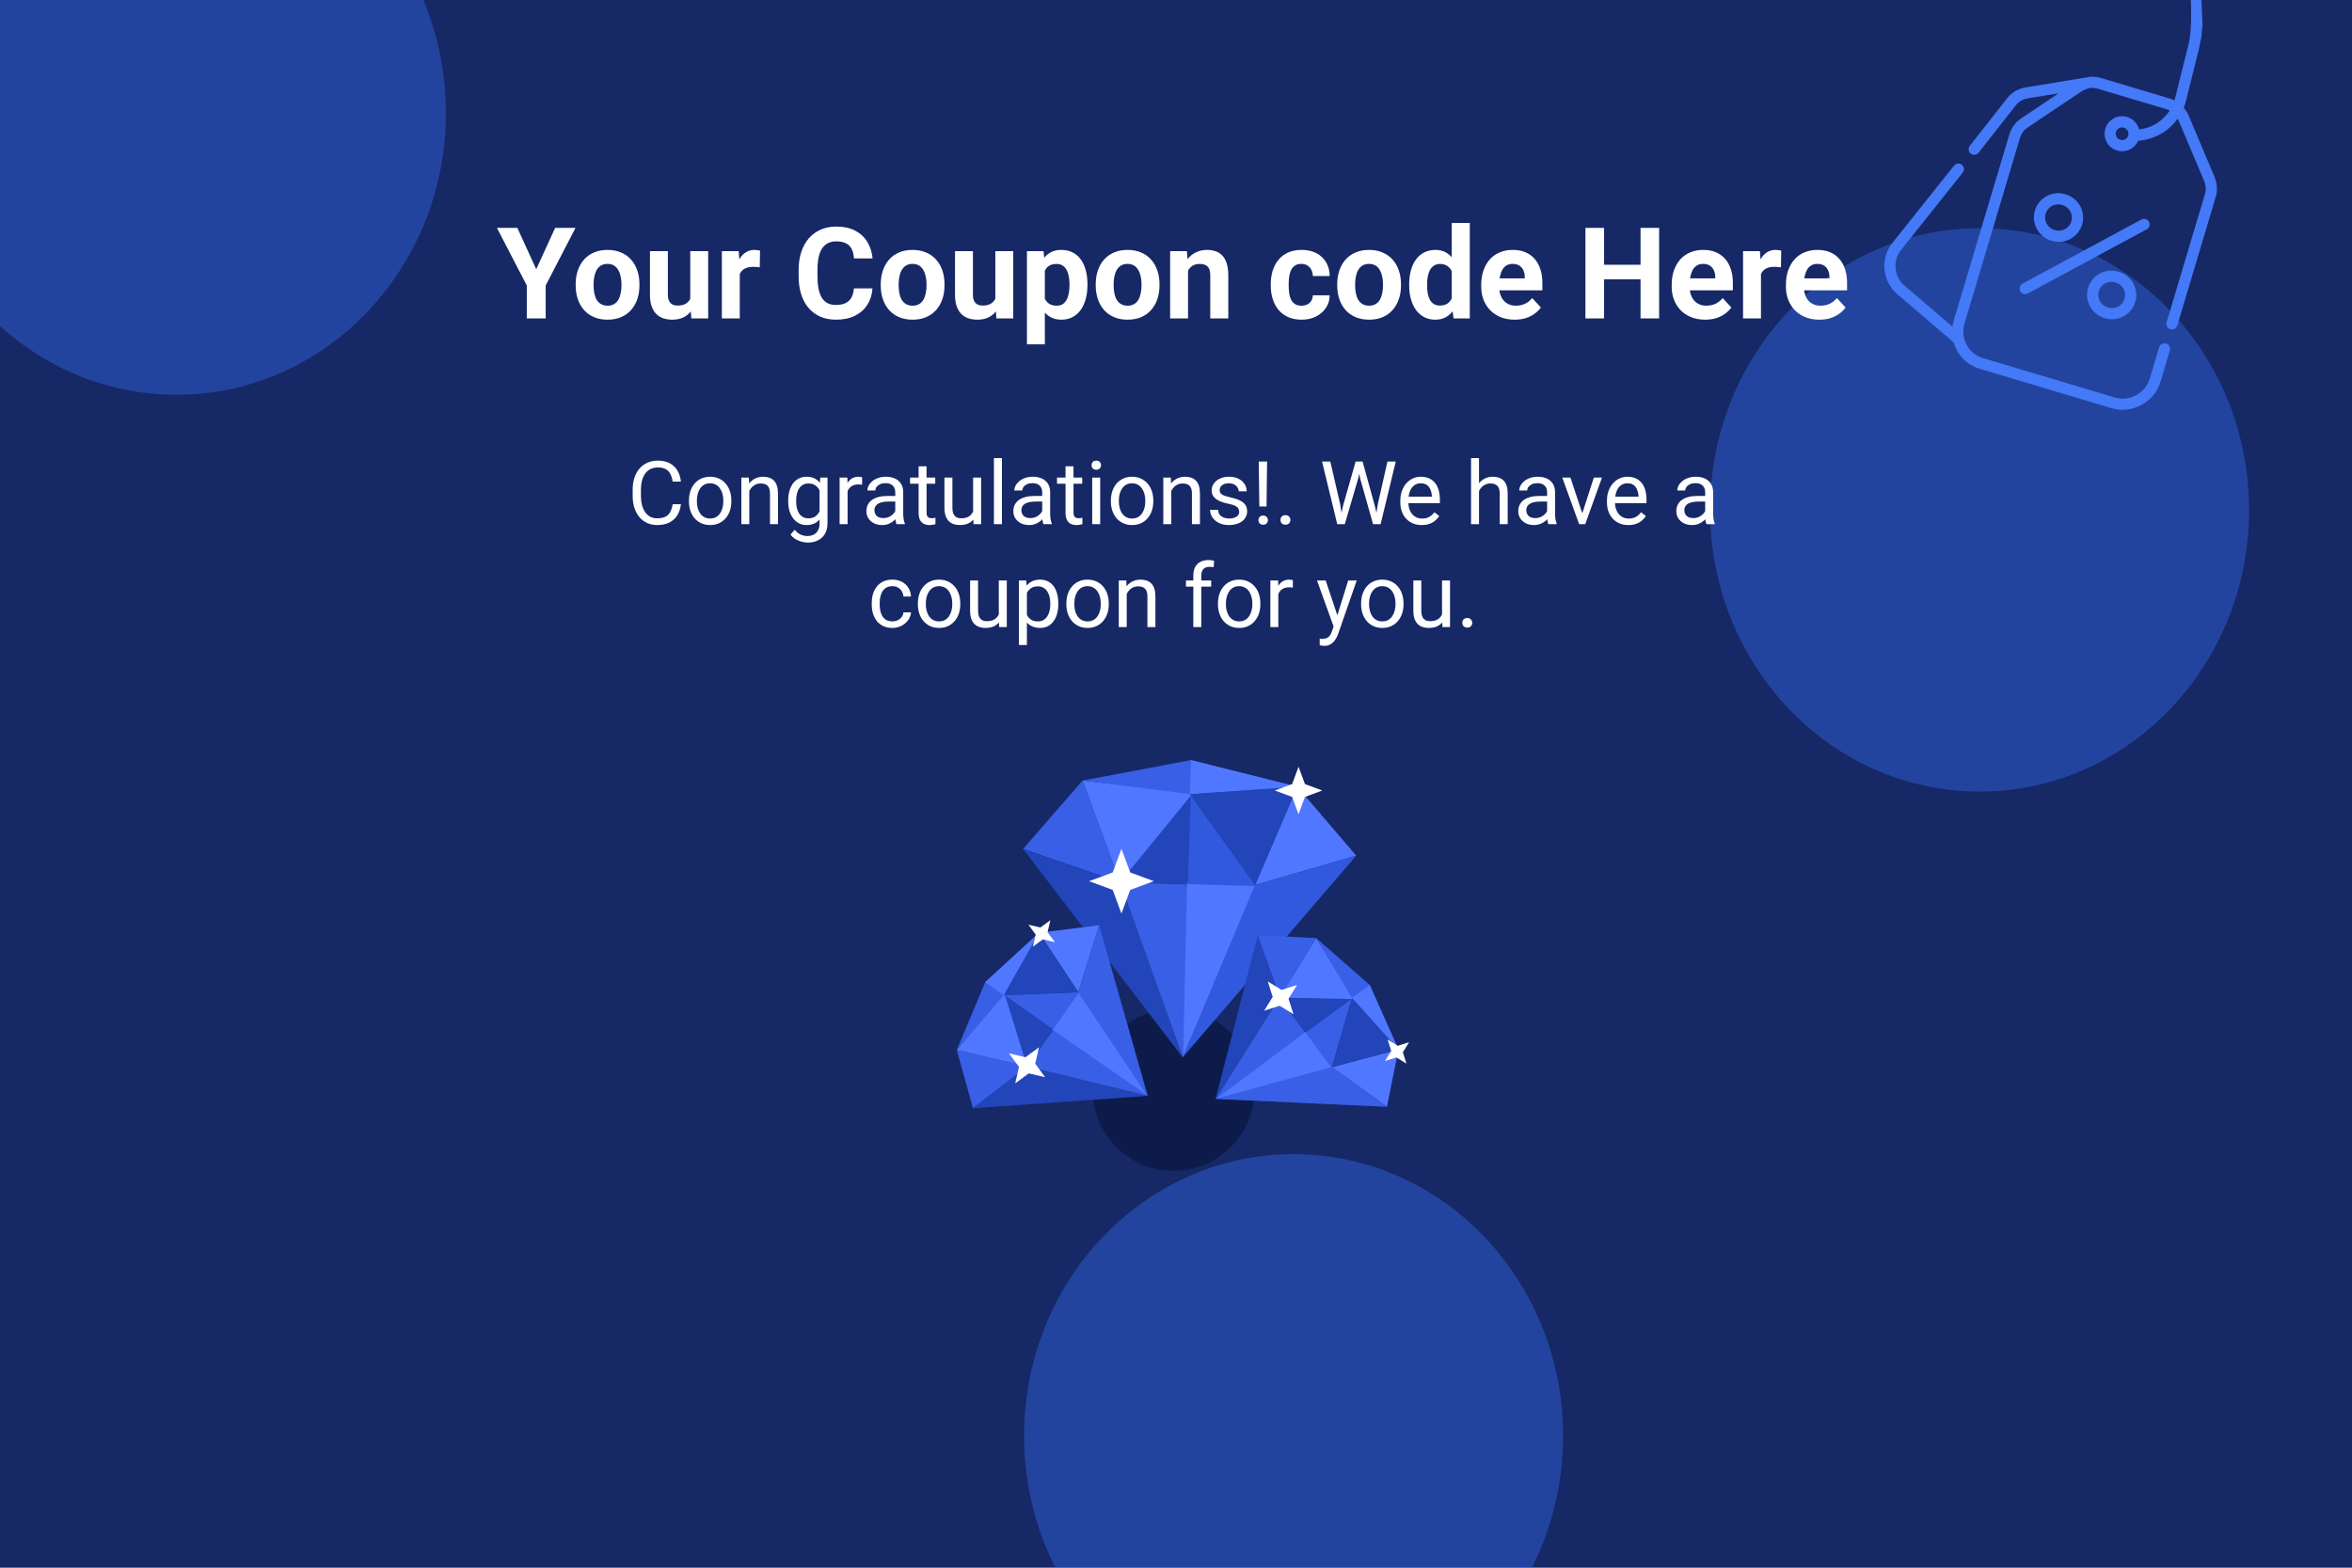 <svg width="480" height="320" viewBox="0 0 480 320" fill="none" xmlns="http://www.w3.org/2000/svg">
<g clip-path="url(#clip0_383_72)">
<rect x="-1" width="481" height="320" fill="#162865"/>
<g opacity="0.4" filter="url(#filter0_f_383_72)">
<ellipse cx="55" cy="57.5" rx="55" ry="57.5" transform="matrix(1 0 0 -1 349 161.586)" fill="#356DF2"/>
</g>
<g opacity="0.5" filter="url(#filter1_f_383_72)">
<circle cx="16.5" cy="16.5" r="16.5" transform="matrix(1 0 0 -1 223 239)" fill="#030E32"/>
</g>
<path d="M442.931 67.2C443.221 67.287 443.534 67.255 443.8 67.111C444.067 66.967 444.265 66.723 444.352 66.433L452.204 40.17C452.594 38.864 452.485 37.376 451.895 35.979L446.719 23.72C446.456 23.094 446.1 22.512 445.662 21.993C445.794 21.668 445.914 21.336 446.016 20.995L448.755 10L449.266 7.5L449.499 5L449.266 -0.079C449.353 -0.369 449.321 -0.682 449.177 -0.948C449.033 -1.215 448.789 -1.413 448.499 -1.5C448.209 -1.587 447.896 -1.555 447.629 -1.411C447.363 -1.267 447.164 -1.023 447.078 -0.733C447.078 -0.733 447.233 1.798 447.146 4.5C447.094 6.104 446.956 7.769 446.649 9C445.258 14.571 443.786 20.469 443.777 20.496C443.482 20.347 443.174 20.225 442.857 20.13L428.704 15.899C427.708 15.601 426.647 15.588 425.619 15.841C425.577 15.843 425.535 15.847 425.493 15.854L413.273 17.861C411.909 18.103 410.673 18.811 409.774 19.865C409.764 19.876 409.755 19.888 409.746 19.9L401.991 29.768C401.809 30.007 401.728 30.307 401.766 30.605C401.804 30.903 401.957 31.174 402.193 31.359C402.429 31.545 402.728 31.63 403.027 31.596C403.325 31.563 403.598 31.413 403.787 31.18L411.527 21.33C412.079 20.69 412.839 20.257 413.656 20.113L420.113 19.052L412.449 24.186C411.302 24.955 410.468 26.123 410.037 27.564L398.739 65.353C398.608 65.793 398.518 66.236 398.462 66.677L388.68 58.309C386.47 56.419 386.212 53.076 388.105 50.857L388.129 50.828L400.561 35.235C400.75 34.998 400.837 34.696 400.803 34.395C400.769 34.094 400.617 33.819 400.38 33.63C400.143 33.441 399.841 33.354 399.54 33.388C399.239 33.422 398.964 33.574 398.775 33.811L386.354 49.389C383.659 52.565 384.034 57.341 387.195 60.045L398.666 69.857C398.68 69.869 398.695 69.879 398.71 69.89C399.425 72.388 401.329 74.472 403.963 75.26L430.956 83.33C435.108 84.571 439.665 82.112 440.906 77.96L442.825 71.54C442.912 71.249 442.88 70.937 442.736 70.67C442.592 70.404 442.349 70.205 442.058 70.118C441.768 70.031 441.455 70.064 441.189 70.207C440.922 70.351 440.724 70.595 440.637 70.885L438.718 77.305C437.831 80.271 434.576 82.028 431.61 81.141L404.618 73.071C401.681 72.193 400.026 69.025 400.928 66.007L412.226 28.218C412.507 27.279 413.01 26.561 413.721 26.084L424.776 18.677C425.805 17.988 426.999 17.773 428.05 18.087L442.203 22.318C442.409 22.38 442.608 22.462 442.799 22.562C441.416 24.694 439.136 26.136 436.553 26.427C436.253 25.246 435.359 24.246 434.108 23.872C432.218 23.307 430.22 24.385 429.655 26.276C429.089 28.166 430.168 30.165 432.058 30.73C433.807 31.252 435.646 30.369 436.36 28.738C439.641 28.504 442.575 26.809 444.43 24.223C444.498 24.348 444.559 24.477 444.615 24.608L449.791 36.868C450.174 37.776 450.254 38.717 450.015 39.516L442.164 65.779C442.121 65.923 442.106 66.073 442.122 66.222C442.137 66.372 442.181 66.516 442.253 66.648C442.324 66.78 442.42 66.897 442.537 66.992C442.653 67.086 442.787 67.157 442.931 67.2ZM432.713 28.541C432.029 28.337 431.639 27.614 431.843 26.93C432.048 26.246 432.77 25.856 433.454 26.061C434.138 26.265 434.528 26.988 434.324 27.672C434.119 28.356 433.396 28.746 432.713 28.541Z" fill="#4479F7"/>
<path d="M412.978 59.993C413.122 60.037 413.272 60.051 413.422 60.036C413.571 60.02 413.716 59.976 413.848 59.904L438.107 46.812C438.374 46.668 438.572 46.424 438.659 46.134C438.746 45.844 438.713 45.531 438.57 45.264C438.426 44.998 438.182 44.799 437.892 44.713C437.602 44.626 437.289 44.658 437.022 44.802L412.763 57.894C411.871 58.336 412.032 59.747 412.978 59.993ZM418.759 49.165C421.373 49.947 424.136 48.455 424.918 45.841C425.7 43.226 424.209 40.463 421.594 39.681L421.448 39.637C418.833 38.856 416.07 40.347 415.288 42.962C414.507 45.576 415.998 48.34 418.613 49.121L418.759 49.165ZM417.477 43.616C417.898 42.208 419.386 41.405 420.794 41.826L420.94 41.87C422.347 42.291 423.15 43.779 422.73 45.186C422.309 46.594 420.821 47.397 419.413 46.976L419.267 46.933C417.859 46.512 417.056 45.024 417.477 43.616ZM429.465 64.923L429.611 64.966C432.226 65.748 434.989 64.257 435.771 61.642C436.553 59.028 435.061 56.264 432.447 55.483L432.301 55.439C429.686 54.657 426.923 56.148 426.141 58.763C425.359 61.378 426.851 64.141 429.465 64.923ZM431.646 57.627L431.792 57.671C433.2 58.092 434.003 59.58 433.582 60.988C433.161 62.396 431.673 63.199 430.266 62.778L430.12 62.734C428.712 62.313 427.909 60.825 428.33 59.417C428.751 58.01 430.239 57.206 431.646 57.627Z" fill="#4479F7"/>
<g opacity="0.4" filter="url(#filter2_f_383_72)">
<ellipse cx="55" cy="57.5" rx="55" ry="57.5" transform="matrix(1 0 0 -1 -19 80.586)" fill="#356DF2"/>
</g>
<g opacity="0.4" filter="url(#filter3_f_383_72)">
<ellipse cx="55" cy="57.5" rx="55" ry="57.5" transform="matrix(1 0 0 -1 209 350.586)" fill="#356DF2"/>
</g>
<path d="M105.577 46.516L109.437 54.945L113.296 46.516H117.447L111.366 58.272V65H107.507V58.272L101.413 46.516H105.577ZM117.485 58.272V58.005C117.485 56.998 117.629 56.071 117.917 55.225C118.205 54.37 118.624 53.629 119.174 53.003C119.724 52.377 120.401 51.89 121.205 51.543C122.009 51.188 122.932 51.01 123.973 51.01C125.014 51.01 125.94 51.188 126.753 51.543C127.565 51.89 128.247 52.377 128.797 53.003C129.355 53.629 129.779 54.37 130.066 55.225C130.354 56.071 130.498 56.998 130.498 58.005V58.272C130.498 59.27 130.354 60.197 130.066 61.052C129.779 61.898 129.355 62.639 128.797 63.273C128.247 63.9 127.57 64.386 126.766 64.733C125.962 65.08 125.039 65.254 123.998 65.254C122.957 65.254 122.03 65.08 121.218 64.733C120.414 64.386 119.732 63.9 119.174 63.273C118.624 62.639 118.205 61.898 117.917 61.052C117.629 60.197 117.485 59.27 117.485 58.272ZM121.142 58.005V58.272C121.142 58.847 121.192 59.384 121.294 59.884C121.396 60.383 121.556 60.823 121.776 61.204C122.005 61.577 122.301 61.868 122.665 62.08C123.029 62.292 123.473 62.398 123.998 62.398C124.506 62.398 124.942 62.292 125.306 62.08C125.67 61.868 125.962 61.577 126.182 61.204C126.402 60.823 126.562 60.383 126.664 59.884C126.774 59.384 126.829 58.847 126.829 58.272V58.005C126.829 57.446 126.774 56.922 126.664 56.431C126.562 55.931 126.397 55.491 126.169 55.11C125.949 54.721 125.657 54.416 125.293 54.196C124.929 53.976 124.489 53.866 123.973 53.866C123.456 53.866 123.016 53.976 122.652 54.196C122.297 54.416 122.005 54.721 121.776 55.11C121.556 55.491 121.396 55.931 121.294 56.431C121.192 56.922 121.142 57.446 121.142 58.005ZM140.87 61.712V51.264H144.526V65H141.086L140.87 61.712ZM141.276 58.894L142.355 58.868C142.355 59.782 142.25 60.633 142.038 61.42C141.826 62.199 141.509 62.876 141.086 63.451C140.663 64.018 140.13 64.463 139.486 64.784C138.843 65.097 138.086 65.254 137.214 65.254C136.545 65.254 135.927 65.161 135.36 64.975C134.802 64.78 134.319 64.48 133.913 64.073C133.515 63.658 133.202 63.13 132.974 62.486C132.754 61.835 132.644 61.052 132.644 60.138V51.264H136.3V60.163C136.3 60.569 136.346 60.912 136.439 61.191C136.541 61.471 136.681 61.699 136.858 61.877C137.036 62.055 137.243 62.182 137.48 62.258C137.726 62.334 137.997 62.372 138.293 62.372C139.046 62.372 139.639 62.22 140.07 61.915C140.51 61.61 140.819 61.196 140.997 60.671C141.183 60.138 141.276 59.545 141.276 58.894ZM150.976 54.26V65H147.319V51.264H150.76L150.976 54.26ZM155.114 51.175L155.051 54.565C154.873 54.539 154.657 54.518 154.403 54.501C154.158 54.476 153.934 54.463 153.73 54.463C153.214 54.463 152.766 54.531 152.385 54.666C152.012 54.793 151.699 54.983 151.445 55.237C151.2 55.491 151.014 55.8 150.887 56.164C150.768 56.528 150.701 56.943 150.684 57.408L149.947 57.18C149.947 56.291 150.036 55.474 150.214 54.73C150.392 53.976 150.65 53.32 150.988 52.762C151.335 52.203 151.758 51.772 152.258 51.467C152.757 51.162 153.328 51.01 153.972 51.01C154.175 51.01 154.382 51.027 154.594 51.06C154.805 51.086 154.979 51.124 155.114 51.175ZM174.259 58.868H178.055C177.979 60.112 177.636 61.217 177.026 62.182C176.425 63.147 175.583 63.9 174.5 64.441C173.425 64.983 172.13 65.254 170.615 65.254C169.43 65.254 168.368 65.051 167.429 64.644C166.489 64.23 165.685 63.637 165.017 62.867C164.356 62.097 163.853 61.166 163.506 60.074C163.159 58.982 162.985 57.759 162.985 56.405V55.123C162.985 53.769 163.163 52.546 163.519 51.454C163.882 50.354 164.399 49.419 165.067 48.648C165.744 47.878 166.553 47.286 167.492 46.871C168.432 46.456 169.481 46.249 170.641 46.249C172.181 46.249 173.48 46.528 174.538 47.087C175.604 47.645 176.43 48.416 177.014 49.398C177.606 50.379 177.962 51.496 178.08 52.749H174.271C174.229 52.004 174.081 51.374 173.827 50.857C173.573 50.333 173.188 49.939 172.672 49.677C172.164 49.406 171.487 49.27 170.641 49.27C170.006 49.27 169.451 49.389 168.978 49.626C168.504 49.863 168.106 50.223 167.784 50.705C167.463 51.188 167.221 51.797 167.061 52.533C166.908 53.261 166.832 54.116 166.832 55.098V56.405C166.832 57.362 166.904 58.204 167.048 58.932C167.192 59.651 167.412 60.26 167.708 60.76C168.013 61.251 168.402 61.623 168.876 61.877C169.358 62.122 169.938 62.245 170.615 62.245C171.411 62.245 172.067 62.118 172.583 61.864C173.099 61.61 173.493 61.234 173.764 60.734C174.043 60.235 174.208 59.613 174.259 58.868ZM179.743 58.272V58.005C179.743 56.998 179.887 56.071 180.175 55.225C180.463 54.37 180.882 53.629 181.432 53.003C181.982 52.377 182.659 51.89 183.463 51.543C184.267 51.188 185.189 51.01 186.23 51.01C187.271 51.01 188.198 51.188 189.011 51.543C189.823 51.89 190.505 52.377 191.055 53.003C191.613 53.629 192.036 54.37 192.324 55.225C192.612 56.071 192.756 56.998 192.756 58.005V58.272C192.756 59.27 192.612 60.197 192.324 61.052C192.036 61.898 191.613 62.639 191.055 63.273C190.505 63.9 189.827 64.386 189.023 64.733C188.219 65.08 187.297 65.254 186.256 65.254C185.215 65.254 184.288 65.08 183.476 64.733C182.672 64.386 181.99 63.9 181.432 63.273C180.882 62.639 180.463 61.898 180.175 61.052C179.887 60.197 179.743 59.27 179.743 58.272ZM183.399 58.005V58.272C183.399 58.847 183.45 59.384 183.552 59.884C183.653 60.383 183.814 60.823 184.034 61.204C184.263 61.577 184.559 61.868 184.923 62.08C185.287 62.292 185.731 62.398 186.256 62.398C186.764 62.398 187.2 62.292 187.563 62.08C187.927 61.868 188.219 61.577 188.439 61.204C188.66 60.823 188.82 60.383 188.922 59.884C189.032 59.384 189.087 58.847 189.087 58.272V58.005C189.087 57.446 189.032 56.922 188.922 56.431C188.82 55.931 188.655 55.491 188.427 55.11C188.207 54.721 187.915 54.416 187.551 54.196C187.187 53.976 186.747 53.866 186.23 53.866C185.714 53.866 185.274 53.976 184.91 54.196C184.555 54.416 184.263 54.721 184.034 55.11C183.814 55.491 183.653 55.931 183.552 56.431C183.45 56.922 183.399 57.446 183.399 58.005ZM203.128 61.712V51.264H206.784V65H203.344L203.128 61.712ZM203.534 58.894L204.613 58.868C204.613 59.782 204.507 60.633 204.296 61.42C204.084 62.199 203.767 62.876 203.344 63.451C202.921 64.018 202.387 64.463 201.744 64.784C201.101 65.097 200.343 65.254 199.472 65.254C198.803 65.254 198.185 65.161 197.618 64.975C197.06 64.78 196.577 64.48 196.171 64.073C195.773 63.658 195.46 63.13 195.231 62.486C195.011 61.835 194.901 61.052 194.901 60.138V51.264H198.558V60.163C198.558 60.569 198.604 60.912 198.697 61.191C198.799 61.471 198.938 61.699 199.116 61.877C199.294 62.055 199.501 62.182 199.738 62.258C199.984 62.334 200.255 62.372 200.551 62.372C201.304 62.372 201.896 62.22 202.328 61.915C202.768 61.61 203.077 61.196 203.255 60.671C203.441 60.138 203.534 59.545 203.534 58.894ZM213.233 53.904V70.281H209.577V51.264H212.967L213.233 53.904ZM221.93 57.98V58.246C221.93 59.245 221.811 60.172 221.574 61.026C221.346 61.881 221.007 62.626 220.559 63.261C220.11 63.887 219.551 64.378 218.883 64.733C218.223 65.08 217.461 65.254 216.598 65.254C215.76 65.254 215.032 65.085 214.414 64.746C213.796 64.408 213.276 63.934 212.853 63.324C212.438 62.706 212.104 61.991 211.85 61.179C211.596 60.366 211.401 59.495 211.266 58.563V57.865C211.401 56.867 211.596 55.953 211.85 55.123C212.104 54.285 212.438 53.562 212.853 52.952C213.276 52.334 213.792 51.856 214.401 51.518C215.019 51.179 215.743 51.01 216.572 51.01C217.444 51.01 218.21 51.175 218.87 51.505C219.539 51.835 220.097 52.309 220.546 52.927C221.003 53.545 221.346 54.281 221.574 55.136C221.811 55.991 221.93 56.938 221.93 57.98ZM218.261 58.246V57.98C218.261 57.395 218.21 56.858 218.108 56.367C218.015 55.868 217.863 55.432 217.651 55.06C217.448 54.687 217.177 54.399 216.839 54.196C216.509 53.985 216.107 53.879 215.633 53.879C215.133 53.879 214.706 53.959 214.351 54.12C214.004 54.281 213.72 54.514 213.5 54.818C213.28 55.123 213.115 55.487 213.005 55.91C212.895 56.333 212.827 56.812 212.802 57.345V59.109C212.844 59.736 212.963 60.298 213.157 60.798C213.352 61.289 213.652 61.678 214.059 61.966C214.465 62.254 214.998 62.398 215.658 62.398C216.141 62.398 216.547 62.292 216.877 62.08C217.207 61.86 217.474 61.56 217.677 61.179C217.888 60.798 218.036 60.358 218.121 59.858C218.214 59.359 218.261 58.822 218.261 58.246ZM223.618 58.272V58.005C223.618 56.998 223.762 56.071 224.05 55.225C224.338 54.37 224.757 53.629 225.307 53.003C225.857 52.377 226.534 51.89 227.338 51.543C228.142 51.188 229.064 51.01 230.105 51.01C231.146 51.01 232.073 51.188 232.886 51.543C233.698 51.89 234.38 52.377 234.93 53.003C235.488 53.629 235.911 54.37 236.199 55.225C236.487 56.071 236.631 56.998 236.631 58.005V58.272C236.631 59.27 236.487 60.197 236.199 61.052C235.911 61.898 235.488 62.639 234.93 63.273C234.38 63.9 233.702 64.386 232.898 64.733C232.094 65.08 231.172 65.254 230.131 65.254C229.09 65.254 228.163 65.08 227.351 64.733C226.547 64.386 225.865 63.9 225.307 63.273C224.757 62.639 224.338 61.898 224.05 61.052C223.762 60.197 223.618 59.27 223.618 58.272ZM227.274 58.005V58.272C227.274 58.847 227.325 59.384 227.427 59.884C227.528 60.383 227.689 60.823 227.909 61.204C228.138 61.577 228.434 61.868 228.798 62.08C229.162 62.292 229.606 62.398 230.131 62.398C230.639 62.398 231.075 62.292 231.438 62.08C231.802 61.868 232.094 61.577 232.314 61.204C232.535 60.823 232.695 60.383 232.797 59.884C232.907 59.384 232.962 58.847 232.962 58.272V58.005C232.962 57.446 232.907 56.922 232.797 56.431C232.695 55.931 232.53 55.491 232.302 55.11C232.082 54.721 231.79 54.416 231.426 54.196C231.062 53.976 230.622 53.866 230.105 53.866C229.589 53.866 229.149 53.976 228.785 54.196C228.43 54.416 228.138 54.721 227.909 55.11C227.689 55.491 227.528 55.931 227.427 56.431C227.325 56.922 227.274 57.446 227.274 58.005ZM242.458 54.196V65H238.802V51.264H242.229L242.458 54.196ZM241.925 57.649H240.935C240.935 56.634 241.066 55.72 241.328 54.907C241.59 54.086 241.959 53.388 242.433 52.812C242.907 52.228 243.469 51.784 244.121 51.48C244.781 51.166 245.518 51.01 246.33 51.01C246.973 51.01 247.562 51.103 248.095 51.289C248.628 51.475 249.085 51.772 249.466 52.178C249.855 52.584 250.151 53.121 250.354 53.79C250.566 54.459 250.672 55.275 250.672 56.24V65H246.99V56.227C246.99 55.618 246.906 55.144 246.736 54.806C246.567 54.467 246.317 54.23 245.987 54.095C245.666 53.951 245.268 53.879 244.794 53.879C244.303 53.879 243.876 53.976 243.512 54.171C243.156 54.366 242.86 54.636 242.623 54.983C242.395 55.322 242.221 55.72 242.103 56.177C241.984 56.634 241.925 57.125 241.925 57.649ZM265.602 62.398C266.05 62.398 266.448 62.313 266.795 62.144C267.142 61.966 267.413 61.72 267.607 61.407C267.811 61.086 267.916 60.709 267.925 60.277H271.365C271.357 61.242 271.099 62.101 270.591 62.855C270.083 63.599 269.402 64.188 268.547 64.619C267.692 65.042 266.736 65.254 265.678 65.254C264.611 65.254 263.68 65.076 262.885 64.721C262.098 64.365 261.442 63.874 260.917 63.248C260.392 62.613 259.999 61.877 259.736 61.039C259.474 60.193 259.343 59.287 259.343 58.322V57.954C259.343 56.981 259.474 56.075 259.736 55.237C259.999 54.391 260.392 53.655 260.917 53.028C261.442 52.394 262.098 51.898 262.885 51.543C263.672 51.188 264.594 51.01 265.652 51.01C266.778 51.01 267.764 51.226 268.61 51.657C269.465 52.089 270.134 52.707 270.616 53.511C271.107 54.306 271.357 55.25 271.365 56.342H267.925C267.916 55.885 267.819 55.47 267.633 55.098C267.455 54.725 267.193 54.429 266.846 54.209C266.507 53.98 266.088 53.866 265.589 53.866C265.056 53.866 264.62 53.98 264.281 54.209C263.943 54.429 263.68 54.734 263.494 55.123C263.308 55.504 263.177 55.94 263.101 56.431C263.033 56.913 262.999 57.421 262.999 57.954V58.322C262.999 58.855 263.033 59.367 263.101 59.858C263.168 60.349 263.295 60.785 263.481 61.166C263.676 61.547 263.943 61.847 264.281 62.067C264.62 62.287 265.06 62.398 265.602 62.398ZM272.901 58.272V58.005C272.901 56.998 273.045 56.071 273.333 55.225C273.621 54.37 274.04 53.629 274.59 53.003C275.14 52.377 275.817 51.89 276.621 51.543C277.425 51.188 278.348 51.01 279.389 51.01C280.43 51.01 281.356 51.188 282.169 51.543C282.981 51.89 283.663 52.377 284.213 53.003C284.771 53.629 285.195 54.37 285.482 55.225C285.77 56.071 285.914 56.998 285.914 58.005V58.272C285.914 59.27 285.77 60.197 285.482 61.052C285.195 61.898 284.771 62.639 284.213 63.273C283.663 63.9 282.986 64.386 282.182 64.733C281.378 65.08 280.455 65.254 279.414 65.254C278.373 65.254 277.446 65.08 276.634 64.733C275.83 64.386 275.148 63.9 274.59 63.273C274.04 62.639 273.621 61.898 273.333 61.052C273.045 60.197 272.901 59.27 272.901 58.272ZM276.558 58.005V58.272C276.558 58.847 276.608 59.384 276.71 59.884C276.812 60.383 276.972 60.823 277.192 61.204C277.421 61.577 277.717 61.868 278.081 62.08C278.445 62.292 278.889 62.398 279.414 62.398C279.922 62.398 280.358 62.292 280.722 62.08C281.086 61.868 281.378 61.577 281.598 61.204C281.818 60.823 281.979 60.383 282.08 59.884C282.19 59.384 282.245 58.847 282.245 58.272V58.005C282.245 57.446 282.19 56.922 282.08 56.431C281.979 55.931 281.813 55.491 281.585 55.11C281.365 54.721 281.073 54.416 280.709 54.196C280.345 53.976 279.905 53.866 279.389 53.866C278.872 53.866 278.432 53.976 278.068 54.196C277.713 54.416 277.421 54.721 277.192 55.11C276.972 55.491 276.812 55.931 276.71 56.431C276.608 56.922 276.558 57.446 276.558 58.005ZM296.273 62.004V45.5H299.955V65H296.642L296.273 62.004ZM287.59 58.297V58.03C287.59 56.981 287.708 56.029 287.945 55.174C288.182 54.31 288.529 53.57 288.986 52.952C289.443 52.334 290.006 51.856 290.675 51.518C291.343 51.179 292.105 51.01 292.96 51.01C293.764 51.01 294.466 51.179 295.067 51.518C295.677 51.856 296.193 52.339 296.616 52.965C297.048 53.583 297.395 54.315 297.657 55.161C297.92 55.999 298.11 56.917 298.229 57.916V58.5C298.11 59.456 297.92 60.345 297.657 61.166C297.395 61.987 297.048 62.706 296.616 63.324C296.193 63.934 295.677 64.408 295.067 64.746C294.458 65.085 293.747 65.254 292.935 65.254C292.08 65.254 291.318 65.08 290.649 64.733C289.989 64.386 289.431 63.9 288.974 63.273C288.525 62.647 288.182 61.911 287.945 61.065C287.708 60.218 287.59 59.296 287.59 58.297ZM291.246 58.03V58.297C291.246 58.864 291.288 59.393 291.373 59.884C291.466 60.375 291.614 60.81 291.817 61.191C292.029 61.564 292.3 61.856 292.63 62.067C292.968 62.27 293.379 62.372 293.861 62.372C294.488 62.372 295.004 62.232 295.41 61.953C295.816 61.665 296.125 61.272 296.337 60.773C296.557 60.273 296.684 59.698 296.718 59.046V57.383C296.692 56.85 296.616 56.371 296.489 55.948C296.371 55.517 296.193 55.148 295.956 54.844C295.728 54.539 295.44 54.302 295.093 54.133C294.754 53.964 294.352 53.879 293.887 53.879C293.413 53.879 293.007 53.989 292.668 54.209C292.329 54.421 292.054 54.713 291.843 55.085C291.64 55.457 291.487 55.898 291.386 56.405C291.293 56.905 291.246 57.446 291.246 58.03ZM309.134 65.254C308.067 65.254 307.111 65.085 306.265 64.746C305.418 64.399 304.699 63.921 304.106 63.312C303.522 62.702 303.074 61.995 302.761 61.191C302.448 60.379 302.291 59.516 302.291 58.602V58.094C302.291 57.053 302.439 56.101 302.735 55.237C303.032 54.374 303.455 53.625 304.005 52.99C304.563 52.355 305.241 51.869 306.036 51.53C306.832 51.183 307.729 51.01 308.728 51.01C309.701 51.01 310.564 51.171 311.317 51.492C312.071 51.814 312.701 52.271 313.209 52.863C313.725 53.456 314.115 54.167 314.377 54.996C314.639 55.817 314.771 56.731 314.771 57.738V59.262H303.853V56.824H311.178V56.545C311.178 56.037 311.085 55.584 310.898 55.187C310.721 54.78 310.45 54.459 310.086 54.222C309.722 53.985 309.257 53.866 308.689 53.866C308.207 53.866 307.792 53.972 307.445 54.184C307.098 54.395 306.815 54.691 306.595 55.072C306.383 55.453 306.222 55.902 306.112 56.418C306.011 56.926 305.96 57.484 305.96 58.094V58.602C305.96 59.152 306.036 59.66 306.188 60.125C306.349 60.59 306.574 60.992 306.861 61.331C307.158 61.67 307.513 61.932 307.928 62.118C308.351 62.304 308.829 62.398 309.362 62.398C310.022 62.398 310.636 62.27 311.203 62.017C311.779 61.754 312.274 61.361 312.688 60.836L314.466 62.766C314.178 63.18 313.785 63.578 313.285 63.959C312.794 64.34 312.202 64.653 311.508 64.898C310.814 65.135 310.022 65.254 309.134 65.254ZM335.883 54.044V57.015H326.234V54.044H335.883ZM327.364 46.516V65H323.556V46.516H327.364ZM338.6 46.516V65H334.804V46.516H338.6ZM348.007 65.254C346.94 65.254 345.984 65.085 345.138 64.746C344.291 64.399 343.572 63.921 342.979 63.312C342.396 62.702 341.947 61.995 341.634 61.191C341.321 60.379 341.164 59.516 341.164 58.602V58.094C341.164 57.053 341.312 56.101 341.608 55.237C341.905 54.374 342.328 53.625 342.878 52.99C343.437 52.355 344.114 51.869 344.909 51.53C345.705 51.183 346.602 51.01 347.601 51.01C348.574 51.01 349.437 51.171 350.19 51.492C350.944 51.814 351.574 52.271 352.082 52.863C352.598 53.456 352.988 54.167 353.25 54.996C353.512 55.817 353.644 56.731 353.644 57.738V59.262H342.726V56.824H350.051V56.545C350.051 56.037 349.958 55.584 349.771 55.187C349.594 54.78 349.323 54.459 348.959 54.222C348.595 53.985 348.13 53.866 347.562 53.866C347.08 53.866 346.665 53.972 346.318 54.184C345.971 54.395 345.688 54.691 345.468 55.072C345.256 55.453 345.095 55.902 344.985 56.418C344.884 56.926 344.833 57.484 344.833 58.094V58.602C344.833 59.152 344.909 59.66 345.062 60.125C345.222 60.59 345.447 60.992 345.734 61.331C346.031 61.67 346.386 61.932 346.801 62.118C347.224 62.304 347.702 62.398 348.235 62.398C348.896 62.398 349.509 62.27 350.076 62.017C350.652 61.754 351.147 61.361 351.562 60.836L353.339 62.766C353.051 63.18 352.658 63.578 352.158 63.959C351.667 64.34 351.075 64.653 350.381 64.898C349.687 65.135 348.896 65.254 348.007 65.254ZM359.382 54.26V65H355.726V51.264H359.166L359.382 54.26ZM363.521 51.175L363.457 54.565C363.279 54.539 363.063 54.518 362.81 54.501C362.564 54.476 362.34 54.463 362.137 54.463C361.62 54.463 361.172 54.531 360.791 54.666C360.419 54.793 360.105 54.983 359.852 55.237C359.606 55.491 359.42 55.8 359.293 56.164C359.174 56.528 359.107 56.943 359.09 57.408L358.354 57.18C358.354 56.291 358.442 55.474 358.62 54.73C358.798 53.976 359.056 53.32 359.395 52.762C359.742 52.203 360.165 51.772 360.664 51.467C361.163 51.162 361.735 51.01 362.378 51.01C362.581 51.01 362.788 51.027 363 51.06C363.212 51.086 363.385 51.124 363.521 51.175ZM371.315 65.254C370.249 65.254 369.293 65.085 368.446 64.746C367.6 64.399 366.881 63.921 366.288 63.312C365.704 62.702 365.256 61.995 364.942 61.191C364.629 60.379 364.473 59.516 364.473 58.602V58.094C364.473 57.053 364.621 56.101 364.917 55.237C365.213 54.374 365.636 53.625 366.187 52.99C366.745 52.355 367.422 51.869 368.218 51.53C369.013 51.183 369.91 51.01 370.909 51.01C371.882 51.01 372.746 51.171 373.499 51.492C374.252 51.814 374.883 52.271 375.391 52.863C375.907 53.456 376.296 54.167 376.559 54.996C376.821 55.817 376.952 56.731 376.952 57.738V59.262H366.034V56.824H373.359V56.545C373.359 56.037 373.266 55.584 373.08 55.187C372.902 54.78 372.632 54.459 372.268 54.222C371.904 53.985 371.438 53.866 370.871 53.866C370.389 53.866 369.974 53.972 369.627 54.184C369.28 54.395 368.996 54.691 368.776 55.072C368.565 55.453 368.404 55.902 368.294 56.418C368.192 56.926 368.142 57.484 368.142 58.094V58.602C368.142 59.152 368.218 59.66 368.37 60.125C368.531 60.59 368.755 60.992 369.043 61.331C369.339 61.67 369.695 61.932 370.109 62.118C370.533 62.304 371.011 62.398 371.544 62.398C372.204 62.398 372.818 62.27 373.385 62.017C373.96 61.754 374.455 61.361 374.87 60.836L376.647 62.766C376.36 63.18 375.966 63.578 375.467 63.959C374.976 64.34 374.383 64.653 373.689 64.898C372.995 65.135 372.204 65.254 371.315 65.254Z" fill="white"/>
<path d="M137.274 102.931H138.962C138.874 103.739 138.643 104.463 138.268 105.102C137.893 105.74 137.362 106.247 136.677 106.622C135.991 106.991 135.136 107.176 134.11 107.176C133.36 107.176 132.678 107.035 132.062 106.754C131.453 106.473 130.929 106.074 130.489 105.559C130.05 105.037 129.71 104.413 129.47 103.687C129.235 102.954 129.118 102.14 129.118 101.243V99.969C129.118 99.072 129.235 98.261 129.47 97.534C129.71 96.802 130.053 96.175 130.498 95.653C130.949 95.132 131.491 94.731 132.124 94.449C132.757 94.168 133.469 94.027 134.26 94.027C135.227 94.027 136.044 94.209 136.712 94.572C137.38 94.936 137.898 95.439 138.268 96.084C138.643 96.723 138.874 97.464 138.962 98.308H137.274C137.192 97.71 137.04 97.197 136.817 96.769C136.595 96.336 136.278 96.002 135.868 95.768C135.458 95.533 134.922 95.416 134.26 95.416C133.691 95.416 133.19 95.524 132.757 95.741C132.329 95.958 131.969 96.266 131.676 96.664C131.389 97.062 131.172 97.54 131.025 98.097C130.879 98.653 130.806 99.272 130.806 99.951V101.243C130.806 101.87 130.87 102.459 130.999 103.01C131.134 103.561 131.336 104.044 131.605 104.46C131.875 104.876 132.218 105.204 132.634 105.444C133.05 105.679 133.542 105.796 134.11 105.796C134.831 105.796 135.405 105.682 135.833 105.453C136.261 105.225 136.583 104.896 136.8 104.469C137.022 104.041 137.181 103.528 137.274 102.931ZM140.597 102.351V102.148C140.597 101.463 140.696 100.827 140.896 100.241C141.095 99.649 141.382 99.137 141.757 98.703C142.132 98.264 142.586 97.924 143.119 97.684C143.652 97.438 144.25 97.314 144.912 97.314C145.58 97.314 146.181 97.438 146.714 97.684C147.253 97.924 147.71 98.264 148.085 98.703C148.466 99.137 148.756 99.649 148.955 100.241C149.154 100.827 149.254 101.463 149.254 102.148V102.351C149.254 103.036 149.154 103.672 148.955 104.258C148.756 104.844 148.466 105.356 148.085 105.796C147.71 106.229 147.256 106.569 146.723 106.815C146.195 107.056 145.598 107.176 144.93 107.176C144.262 107.176 143.661 107.056 143.128 106.815C142.595 106.569 142.138 106.229 141.757 105.796C141.382 105.356 141.095 104.844 140.896 104.258C140.696 103.672 140.597 103.036 140.597 102.351ZM142.223 102.148V102.351C142.223 102.825 142.278 103.273 142.39 103.695C142.501 104.111 142.668 104.48 142.891 104.803C143.119 105.125 143.403 105.38 143.743 105.567C144.083 105.749 144.479 105.84 144.93 105.84C145.375 105.84 145.765 105.749 146.099 105.567C146.438 105.38 146.72 105.125 146.942 104.803C147.165 104.48 147.332 104.111 147.443 103.695C147.561 103.273 147.619 102.825 147.619 102.351V102.148C147.619 101.68 147.561 101.237 147.443 100.821C147.332 100.399 147.162 100.027 146.934 99.705C146.711 99.377 146.43 99.119 146.09 98.932C145.756 98.744 145.363 98.65 144.912 98.65C144.467 98.65 144.074 98.744 143.734 98.932C143.4 99.119 143.119 99.377 142.891 99.705C142.668 100.027 142.501 100.399 142.39 100.821C142.278 101.237 142.223 101.68 142.223 102.148ZM152.919 99.52V107H151.293V97.49H152.831L152.919 99.52ZM152.532 101.885L151.855 101.858C151.861 101.208 151.958 100.607 152.146 100.057C152.333 99.5 152.597 99.017 152.937 98.606C153.276 98.196 153.681 97.88 154.149 97.657C154.624 97.429 155.148 97.314 155.723 97.314C156.191 97.314 156.613 97.379 156.988 97.508C157.363 97.631 157.683 97.83 157.946 98.106C158.216 98.381 158.421 98.738 158.562 99.178C158.702 99.611 158.772 100.142 158.772 100.769V107H157.138V100.751C157.138 100.253 157.064 99.855 156.918 99.556C156.771 99.251 156.558 99.031 156.276 98.897C155.995 98.756 155.649 98.686 155.239 98.686C154.835 98.686 154.466 98.77 154.132 98.94C153.804 99.11 153.52 99.345 153.279 99.644C153.045 99.942 152.86 100.285 152.726 100.672C152.597 101.053 152.532 101.457 152.532 101.885ZM167.403 97.49H168.88V106.798C168.88 107.636 168.71 108.351 168.37 108.942C168.03 109.534 167.556 109.982 166.946 110.287C166.343 110.598 165.646 110.753 164.854 110.753C164.526 110.753 164.14 110.7 163.694 110.595C163.255 110.495 162.821 110.322 162.394 110.076C161.972 109.836 161.617 109.511 161.33 109.101L162.183 108.134C162.581 108.614 162.997 108.948 163.431 109.136C163.87 109.323 164.304 109.417 164.731 109.417C165.247 109.417 165.692 109.32 166.067 109.127C166.442 108.934 166.732 108.646 166.938 108.266C167.148 107.891 167.254 107.428 167.254 106.877V99.582L167.403 97.49ZM160.855 102.351V102.166C160.855 101.439 160.94 100.78 161.11 100.188C161.286 99.591 161.535 99.078 161.857 98.65C162.186 98.223 162.581 97.894 163.044 97.666C163.507 97.432 164.028 97.314 164.608 97.314C165.206 97.314 165.728 97.42 166.173 97.631C166.624 97.836 167.005 98.138 167.315 98.536C167.632 98.929 167.881 99.403 168.062 99.96C168.244 100.517 168.37 101.146 168.44 101.85V102.658C168.376 103.355 168.25 103.982 168.062 104.539C167.881 105.096 167.632 105.57 167.315 105.963C167.005 106.355 166.624 106.657 166.173 106.868C165.722 107.073 165.194 107.176 164.591 107.176C164.022 107.176 163.507 107.056 163.044 106.815C162.587 106.575 162.194 106.238 161.866 105.805C161.538 105.371 161.286 104.861 161.11 104.275C160.94 103.684 160.855 103.042 160.855 102.351ZM162.481 102.166V102.351C162.481 102.825 162.528 103.271 162.622 103.687C162.722 104.103 162.871 104.469 163.07 104.785C163.275 105.102 163.536 105.351 163.853 105.532C164.169 105.708 164.547 105.796 164.986 105.796C165.525 105.796 165.971 105.682 166.322 105.453C166.674 105.225 166.952 104.923 167.157 104.548C167.368 104.173 167.532 103.766 167.649 103.326V101.208C167.585 100.886 167.485 100.575 167.351 100.276C167.222 99.972 167.052 99.702 166.841 99.468C166.636 99.228 166.381 99.037 166.076 98.897C165.771 98.756 165.414 98.686 165.004 98.686C164.559 98.686 164.175 98.779 163.853 98.967C163.536 99.148 163.275 99.4 163.07 99.723C162.871 100.039 162.722 100.408 162.622 100.83C162.528 101.246 162.481 101.691 162.481 102.166ZM172.976 98.984V107H171.35V97.49H172.932L172.976 98.984ZM175.946 97.438L175.938 98.949C175.803 98.92 175.674 98.902 175.551 98.897C175.434 98.885 175.299 98.879 175.146 98.879C174.771 98.879 174.44 98.938 174.153 99.055C173.866 99.172 173.623 99.336 173.424 99.547C173.225 99.758 173.066 100.01 172.949 100.303C172.838 100.59 172.765 100.906 172.729 101.252L172.272 101.516C172.272 100.941 172.328 100.402 172.439 99.898C172.557 99.394 172.735 98.949 172.976 98.562C173.216 98.17 173.521 97.865 173.89 97.648C174.265 97.426 174.71 97.314 175.226 97.314C175.343 97.314 175.478 97.329 175.63 97.358C175.782 97.382 175.888 97.408 175.946 97.438ZM182.705 105.374V100.479C182.705 100.104 182.629 99.778 182.477 99.503C182.33 99.222 182.107 99.005 181.809 98.853C181.51 98.7 181.141 98.624 180.701 98.624C180.291 98.624 179.931 98.694 179.62 98.835C179.315 98.976 179.075 99.16 178.899 99.389C178.729 99.617 178.645 99.863 178.645 100.127H177.019C177.019 99.787 177.106 99.45 177.282 99.116C177.458 98.782 177.71 98.481 178.038 98.211C178.372 97.936 178.771 97.719 179.233 97.561C179.702 97.397 180.224 97.314 180.798 97.314C181.489 97.314 182.099 97.432 182.626 97.666C183.159 97.9 183.575 98.255 183.874 98.73C184.179 99.198 184.331 99.787 184.331 100.496V104.926C184.331 105.242 184.357 105.579 184.41 105.937C184.469 106.294 184.554 106.602 184.665 106.859V107H182.969C182.887 106.812 182.822 106.563 182.775 106.253C182.729 105.937 182.705 105.644 182.705 105.374ZM182.986 101.234L183.004 102.377H181.36C180.897 102.377 180.484 102.415 180.121 102.491C179.758 102.562 179.453 102.67 179.207 102.816C178.961 102.963 178.773 103.147 178.645 103.37C178.516 103.587 178.451 103.842 178.451 104.135C178.451 104.434 178.519 104.706 178.653 104.952C178.788 105.198 178.99 105.395 179.26 105.541C179.535 105.682 179.872 105.752 180.271 105.752C180.769 105.752 181.208 105.646 181.589 105.436C181.97 105.225 182.271 104.967 182.494 104.662C182.723 104.357 182.846 104.062 182.863 103.774L183.558 104.557C183.517 104.803 183.405 105.075 183.224 105.374C183.042 105.673 182.799 105.96 182.494 106.235C182.195 106.505 181.838 106.73 181.422 106.912C181.012 107.088 180.549 107.176 180.033 107.176C179.389 107.176 178.823 107.05 178.337 106.798C177.856 106.546 177.481 106.209 177.212 105.787C176.948 105.359 176.816 104.882 176.816 104.354C176.816 103.845 176.916 103.396 177.115 103.01C177.314 102.617 177.602 102.292 177.977 102.034C178.352 101.771 178.803 101.571 179.33 101.437C179.857 101.302 180.446 101.234 181.097 101.234H182.986ZM190.87 97.49V98.738H185.729V97.49H190.87ZM187.469 95.179H189.095V104.645C189.095 104.967 189.145 105.21 189.244 105.374C189.344 105.538 189.473 105.646 189.631 105.699C189.789 105.752 189.959 105.778 190.141 105.778C190.275 105.778 190.416 105.767 190.562 105.743C190.715 105.714 190.829 105.69 190.905 105.673L190.914 107C190.785 107.041 190.615 107.079 190.404 107.114C190.199 107.155 189.95 107.176 189.657 107.176C189.259 107.176 188.893 107.097 188.559 106.938C188.225 106.78 187.958 106.517 187.759 106.147C187.565 105.772 187.469 105.269 187.469 104.636V95.179ZM198.596 104.803V97.49H200.23V107H198.675L198.596 104.803ZM198.903 102.799L199.58 102.781C199.58 103.414 199.513 104 199.378 104.539C199.249 105.072 199.038 105.535 198.745 105.928C198.452 106.32 198.068 106.628 197.594 106.851C197.119 107.067 196.542 107.176 195.862 107.176C195.399 107.176 194.975 107.108 194.588 106.974C194.207 106.839 193.879 106.631 193.604 106.35C193.328 106.068 193.114 105.702 192.962 105.251C192.815 104.8 192.742 104.258 192.742 103.625V97.49H194.368V103.643C194.368 104.07 194.415 104.425 194.509 104.706C194.608 104.981 194.74 105.201 194.904 105.365C195.074 105.523 195.262 105.635 195.467 105.699C195.678 105.764 195.895 105.796 196.117 105.796C196.809 105.796 197.356 105.664 197.761 105.4C198.165 105.131 198.455 104.771 198.631 104.319C198.812 103.862 198.903 103.355 198.903 102.799ZM204.476 93.5V107H202.841V93.5H204.476ZM212.693 105.374V100.479C212.693 100.104 212.617 99.778 212.465 99.503C212.318 99.222 212.096 99.005 211.797 98.853C211.498 98.7 211.129 98.624 210.689 98.624C210.279 98.624 209.919 98.694 209.608 98.835C209.304 98.976 209.063 99.16 208.888 99.389C208.718 99.617 208.633 99.863 208.633 100.127H207.007C207.007 99.787 207.095 99.45 207.271 99.116C207.446 98.782 207.698 98.481 208.026 98.211C208.36 97.936 208.759 97.719 209.222 97.561C209.69 97.397 210.212 97.314 210.786 97.314C211.478 97.314 212.087 97.432 212.614 97.666C213.147 97.9 213.563 98.255 213.862 98.73C214.167 99.198 214.319 99.787 214.319 100.496V104.926C214.319 105.242 214.346 105.579 214.398 105.937C214.457 106.294 214.542 106.602 214.653 106.859V107H212.957C212.875 106.812 212.811 106.563 212.764 106.253C212.717 105.937 212.693 105.644 212.693 105.374ZM212.975 101.234L212.992 102.377H211.349C210.886 102.377 210.473 102.415 210.109 102.491C209.746 102.562 209.441 102.67 209.195 102.816C208.949 102.963 208.762 103.147 208.633 103.37C208.504 103.587 208.439 103.842 208.439 104.135C208.439 104.434 208.507 104.706 208.642 104.952C208.776 105.198 208.979 105.395 209.248 105.541C209.523 105.682 209.86 105.752 210.259 105.752C210.757 105.752 211.196 105.646 211.577 105.436C211.958 105.225 212.26 104.967 212.482 104.662C212.711 104.357 212.834 104.062 212.852 103.774L213.546 104.557C213.505 104.803 213.394 105.075 213.212 105.374C213.03 105.673 212.787 105.96 212.482 106.235C212.184 106.505 211.826 106.73 211.41 106.912C211 107.088 210.537 107.176 210.021 107.176C209.377 107.176 208.812 107.05 208.325 106.798C207.845 106.546 207.47 106.209 207.2 105.787C206.937 105.359 206.805 104.882 206.805 104.354C206.805 103.845 206.904 103.396 207.104 103.01C207.303 102.617 207.59 102.292 207.965 102.034C208.34 101.771 208.791 101.571 209.318 101.437C209.846 101.302 210.435 101.234 211.085 101.234H212.975ZM220.858 97.49V98.738H215.717V97.49H220.858ZM217.457 95.179H219.083V104.645C219.083 104.967 219.133 105.21 219.232 105.374C219.332 105.538 219.461 105.646 219.619 105.699C219.777 105.752 219.947 105.778 220.129 105.778C220.264 105.778 220.404 105.767 220.551 105.743C220.703 105.714 220.817 105.69 220.894 105.673L220.902 107C220.773 107.041 220.604 107.079 220.393 107.114C220.188 107.155 219.938 107.176 219.646 107.176C219.247 107.176 218.881 107.097 218.547 106.938C218.213 106.78 217.946 106.517 217.747 106.147C217.554 105.772 217.457 105.269 217.457 104.636V95.179ZM224.532 97.49V107H222.897V97.49H224.532ZM222.774 94.968C222.774 94.704 222.854 94.481 223.012 94.3C223.176 94.118 223.416 94.027 223.732 94.027C224.043 94.027 224.28 94.118 224.444 94.3C224.614 94.481 224.699 94.704 224.699 94.968C224.699 95.22 224.614 95.436 224.444 95.618C224.28 95.794 224.043 95.882 223.732 95.882C223.416 95.882 223.176 95.794 223.012 95.618C222.854 95.436 222.774 95.22 222.774 94.968ZM226.712 102.351V102.148C226.712 101.463 226.812 100.827 227.011 100.241C227.21 99.649 227.497 99.137 227.872 98.703C228.247 98.264 228.701 97.924 229.234 97.684C229.768 97.438 230.365 97.314 231.027 97.314C231.695 97.314 232.296 97.438 232.829 97.684C233.368 97.924 233.825 98.264 234.2 98.703C234.581 99.137 234.871 99.649 235.07 100.241C235.27 100.827 235.369 101.463 235.369 102.148V102.351C235.369 103.036 235.27 103.672 235.07 104.258C234.871 104.844 234.581 105.356 234.2 105.796C233.825 106.229 233.371 106.569 232.838 106.815C232.311 107.056 231.713 107.176 231.045 107.176C230.377 107.176 229.776 107.056 229.243 106.815C228.71 106.569 228.253 106.229 227.872 105.796C227.497 105.356 227.21 104.844 227.011 104.258C226.812 103.672 226.712 103.036 226.712 102.351ZM228.338 102.148V102.351C228.338 102.825 228.394 103.273 228.505 103.695C228.616 104.111 228.783 104.48 229.006 104.803C229.234 105.125 229.519 105.38 229.858 105.567C230.198 105.749 230.594 105.84 231.045 105.84C231.49 105.84 231.88 105.749 232.214 105.567C232.554 105.38 232.835 105.125 233.058 104.803C233.28 104.48 233.447 104.111 233.559 103.695C233.676 103.273 233.734 102.825 233.734 102.351V102.148C233.734 101.68 233.676 101.237 233.559 100.821C233.447 100.399 233.277 100.027 233.049 99.705C232.826 99.377 232.545 99.119 232.205 98.932C231.871 98.744 231.479 98.65 231.027 98.65C230.582 98.65 230.189 98.744 229.85 98.932C229.516 99.119 229.234 99.377 229.006 99.705C228.783 100.027 228.616 100.399 228.505 100.821C228.394 101.237 228.338 101.68 228.338 102.148ZM239.034 99.52V107H237.408V97.49H238.946L239.034 99.52ZM238.647 101.885L237.971 101.858C237.977 101.208 238.073 100.607 238.261 100.057C238.448 99.5 238.712 99.017 239.052 98.606C239.392 98.196 239.796 97.88 240.265 97.657C240.739 97.429 241.264 97.314 241.838 97.314C242.307 97.314 242.729 97.379 243.104 97.508C243.479 97.631 243.798 97.83 244.062 98.106C244.331 98.381 244.536 98.738 244.677 99.178C244.817 99.611 244.888 100.142 244.888 100.769V107H243.253V100.751C243.253 100.253 243.18 99.855 243.033 99.556C242.887 99.251 242.673 99.031 242.392 98.897C242.11 98.756 241.765 98.686 241.354 98.686C240.95 98.686 240.581 98.77 240.247 98.94C239.919 99.11 239.635 99.345 239.395 99.644C239.16 99.942 238.976 100.285 238.841 100.672C238.712 101.053 238.647 101.457 238.647 101.885ZM252.895 104.478C252.895 104.243 252.842 104.026 252.736 103.827C252.637 103.622 252.429 103.438 252.112 103.273C251.802 103.104 251.333 102.957 250.706 102.834C250.179 102.723 249.701 102.591 249.273 102.438C248.852 102.286 248.491 102.102 248.192 101.885C247.899 101.668 247.674 101.413 247.516 101.12C247.357 100.827 247.278 100.484 247.278 100.092C247.278 99.717 247.36 99.362 247.524 99.028C247.694 98.694 247.932 98.398 248.236 98.141C248.547 97.883 248.919 97.681 249.353 97.534C249.786 97.388 250.27 97.314 250.803 97.314C251.564 97.314 252.215 97.449 252.754 97.719C253.293 97.988 253.706 98.349 253.993 98.8C254.28 99.245 254.424 99.74 254.424 100.285H252.798C252.798 100.021 252.719 99.767 252.561 99.52C252.408 99.269 252.183 99.061 251.884 98.897C251.591 98.732 251.23 98.65 250.803 98.65C250.352 98.65 249.985 98.721 249.704 98.861C249.429 98.996 249.227 99.169 249.098 99.38C248.975 99.591 248.913 99.814 248.913 100.048C248.913 100.224 248.942 100.382 249.001 100.522C249.065 100.657 249.177 100.783 249.335 100.9C249.493 101.012 249.716 101.117 250.003 101.217C250.29 101.316 250.656 101.416 251.102 101.516C251.881 101.691 252.522 101.902 253.026 102.148C253.53 102.395 253.905 102.696 254.151 103.054C254.397 103.411 254.521 103.845 254.521 104.354C254.521 104.771 254.433 105.151 254.257 105.497C254.087 105.843 253.838 106.142 253.51 106.394C253.188 106.64 252.801 106.833 252.35 106.974C251.904 107.108 251.403 107.176 250.847 107.176C250.009 107.176 249.3 107.026 248.72 106.728C248.14 106.429 247.7 106.042 247.401 105.567C247.103 105.093 246.953 104.592 246.953 104.064H248.588C248.611 104.51 248.74 104.864 248.975 105.128C249.209 105.386 249.496 105.57 249.836 105.682C250.176 105.787 250.513 105.84 250.847 105.84C251.292 105.84 251.664 105.781 251.963 105.664C252.268 105.547 252.499 105.386 252.657 105.181C252.815 104.976 252.895 104.741 252.895 104.478ZM258.59 94.203L258.476 103.388H257.008L256.885 94.203H258.59ZM256.832 106.183C256.832 105.919 256.911 105.696 257.069 105.515C257.233 105.333 257.474 105.242 257.79 105.242C258.101 105.242 258.338 105.333 258.502 105.515C258.672 105.696 258.757 105.919 258.757 106.183C258.757 106.435 258.672 106.651 258.502 106.833C258.338 107.015 258.101 107.105 257.79 107.105C257.474 107.105 257.233 107.015 257.069 106.833C256.911 106.651 256.832 106.435 256.832 106.183ZM261.323 106.139C261.323 105.863 261.408 105.632 261.578 105.444C261.754 105.251 262.006 105.154 262.334 105.154C262.662 105.154 262.911 105.251 263.081 105.444C263.257 105.632 263.345 105.863 263.345 106.139C263.345 106.408 263.257 106.637 263.081 106.824C262.911 107.012 262.662 107.105 262.334 107.105C262.006 107.105 261.754 107.012 261.578 106.824C261.408 106.637 261.323 106.408 261.323 106.139ZM274.12 103.133L276.66 94.203H277.891L277.179 97.675L274.445 107H273.224L274.12 103.133ZM271.492 94.203L273.514 102.957L274.12 107H272.907L269.805 94.203H271.492ZM281.178 102.948L283.155 94.203H284.852L281.758 107H280.545L281.178 102.948ZM278.075 94.203L280.545 103.133L281.441 107H280.22L277.583 97.675L276.862 94.203H278.075ZM290.151 107.176C289.489 107.176 288.889 107.064 288.35 106.842C287.816 106.613 287.356 106.294 286.97 105.884C286.589 105.474 286.296 104.987 286.091 104.425C285.886 103.862 285.783 103.247 285.783 102.579V102.21C285.783 101.437 285.897 100.748 286.126 100.145C286.354 99.535 286.665 99.019 287.058 98.598C287.45 98.176 287.896 97.856 288.394 97.64C288.892 97.423 289.407 97.314 289.94 97.314C290.62 97.314 291.206 97.432 291.698 97.666C292.196 97.9 292.604 98.228 292.92 98.65C293.236 99.066 293.471 99.559 293.623 100.127C293.775 100.689 293.852 101.305 293.852 101.973V102.702H286.75V101.375H292.226V101.252C292.202 100.83 292.114 100.42 291.962 100.021C291.815 99.623 291.581 99.295 291.259 99.037C290.937 98.779 290.497 98.65 289.94 98.65C289.571 98.65 289.231 98.73 288.921 98.888C288.61 99.04 288.344 99.269 288.121 99.573C287.898 99.878 287.726 100.25 287.603 100.689C287.479 101.129 287.418 101.636 287.418 102.21V102.579C287.418 103.03 287.479 103.455 287.603 103.854C287.731 104.246 287.916 104.592 288.156 104.891C288.402 105.189 288.698 105.424 289.044 105.594C289.396 105.764 289.794 105.849 290.239 105.849C290.813 105.849 291.3 105.731 291.698 105.497C292.097 105.263 292.445 104.949 292.744 104.557L293.729 105.339C293.523 105.649 293.263 105.945 292.946 106.227C292.63 106.508 292.24 106.736 291.777 106.912C291.32 107.088 290.778 107.176 290.151 107.176ZM301.841 93.5V107H300.215V93.5H301.841ZM301.454 101.885L300.777 101.858C300.783 101.208 300.88 100.607 301.067 100.057C301.255 99.5 301.519 99.017 301.858 98.606C302.198 98.196 302.603 97.88 303.071 97.657C303.546 97.429 304.07 97.314 304.645 97.314C305.113 97.314 305.535 97.379 305.91 97.508C306.285 97.631 306.604 97.83 306.868 98.106C307.138 98.381 307.343 98.738 307.483 99.178C307.624 99.611 307.694 100.142 307.694 100.769V107H306.06V100.751C306.06 100.253 305.986 99.855 305.84 99.556C305.693 99.251 305.479 99.031 305.198 98.897C304.917 98.756 304.571 98.686 304.161 98.686C303.757 98.686 303.388 98.77 303.054 98.94C302.726 99.11 302.441 99.345 302.201 99.644C301.967 99.942 301.782 100.285 301.647 100.672C301.519 101.053 301.454 101.457 301.454 101.885ZM315.736 105.374V100.479C315.736 100.104 315.66 99.778 315.508 99.503C315.361 99.222 315.139 99.005 314.84 98.853C314.541 98.7 314.172 98.624 313.732 98.624C313.322 98.624 312.962 98.694 312.651 98.835C312.347 98.976 312.106 99.16 311.931 99.389C311.761 99.617 311.676 99.863 311.676 100.127H310.05C310.05 99.787 310.138 99.45 310.313 99.116C310.489 98.782 310.741 98.481 311.069 98.211C311.403 97.936 311.802 97.719 312.265 97.561C312.733 97.397 313.255 97.314 313.829 97.314C314.521 97.314 315.13 97.432 315.657 97.666C316.19 97.9 316.606 98.255 316.905 98.73C317.21 99.198 317.362 99.787 317.362 100.496V104.926C317.362 105.242 317.389 105.579 317.441 105.937C317.5 106.294 317.585 106.602 317.696 106.859V107H316C315.918 106.812 315.854 106.563 315.807 106.253C315.76 105.937 315.736 105.644 315.736 105.374ZM316.018 101.234L316.035 102.377H314.392C313.929 102.377 313.516 102.415 313.152 102.491C312.789 102.562 312.484 102.67 312.238 102.816C311.992 102.963 311.805 103.147 311.676 103.37C311.547 103.587 311.482 103.842 311.482 104.135C311.482 104.434 311.55 104.706 311.685 104.952C311.819 105.198 312.021 105.395 312.291 105.541C312.566 105.682 312.903 105.752 313.302 105.752C313.8 105.752 314.239 105.646 314.62 105.436C315.001 105.225 315.303 104.967 315.525 104.662C315.754 104.357 315.877 104.062 315.895 103.774L316.589 104.557C316.548 104.803 316.437 105.075 316.255 105.374C316.073 105.673 315.83 105.96 315.525 106.235C315.227 106.505 314.869 106.73 314.453 106.912C314.043 107.088 313.58 107.176 313.064 107.176C312.42 107.176 311.854 107.05 311.368 106.798C310.888 106.546 310.513 106.209 310.243 105.787C309.979 105.359 309.848 104.882 309.848 104.354C309.848 103.845 309.947 103.396 310.146 103.01C310.346 102.617 310.633 102.292 311.008 102.034C311.383 101.771 311.834 101.571 312.361 101.437C312.889 101.302 313.478 101.234 314.128 101.234H316.018ZM322.671 105.532L325.272 97.49H326.934L323.515 107H322.425L322.671 105.532ZM320.5 97.49L323.181 105.576L323.365 107H322.275L318.83 97.49H320.5ZM332.321 107.176C331.659 107.176 331.059 107.064 330.52 106.842C329.986 106.613 329.526 106.294 329.14 105.884C328.759 105.474 328.466 104.987 328.261 104.425C328.056 103.862 327.953 103.247 327.953 102.579V102.21C327.953 101.437 328.067 100.748 328.296 100.145C328.524 99.535 328.835 99.019 329.228 98.598C329.62 98.176 330.065 97.856 330.563 97.64C331.062 97.423 331.577 97.314 332.11 97.314C332.79 97.314 333.376 97.432 333.868 97.666C334.366 97.9 334.773 98.228 335.09 98.65C335.406 99.066 335.641 99.559 335.793 100.127C335.945 100.689 336.021 101.305 336.021 101.973V102.702H328.92V101.375H334.396V101.252C334.372 100.83 334.284 100.42 334.132 100.021C333.985 99.623 333.751 99.295 333.429 99.037C333.106 98.779 332.667 98.65 332.11 98.65C331.741 98.65 331.401 98.73 331.091 98.888C330.78 99.04 330.514 99.269 330.291 99.573C330.068 99.878 329.896 100.25 329.772 100.689C329.649 101.129 329.588 101.636 329.588 102.21V102.579C329.588 103.03 329.649 103.455 329.772 103.854C329.901 104.246 330.086 104.592 330.326 104.891C330.572 105.189 330.868 105.424 331.214 105.594C331.565 105.764 331.964 105.849 332.409 105.849C332.983 105.849 333.47 105.731 333.868 105.497C334.267 105.263 334.615 104.949 334.914 104.557L335.898 105.339C335.693 105.649 335.433 105.945 335.116 106.227C334.8 106.508 334.41 106.736 333.947 106.912C333.49 107.088 332.948 107.176 332.321 107.176ZM347.992 105.374V100.479C347.992 100.104 347.916 99.778 347.764 99.503C347.617 99.222 347.395 99.005 347.096 98.853C346.797 98.7 346.428 98.624 345.988 98.624C345.578 98.624 345.218 98.694 344.907 98.835C344.603 98.976 344.362 99.16 344.187 99.389C344.017 99.617 343.932 99.863 343.932 100.127H342.306C342.306 99.787 342.394 99.45 342.569 99.116C342.745 98.782 342.997 98.481 343.325 98.211C343.659 97.936 344.058 97.719 344.521 97.561C344.989 97.397 345.511 97.314 346.085 97.314C346.776 97.314 347.386 97.432 347.913 97.666C348.446 97.9 348.862 98.255 349.161 98.73C349.466 99.198 349.618 99.787 349.618 100.496V104.926C349.618 105.242 349.645 105.579 349.697 105.937C349.756 106.294 349.841 106.602 349.952 106.859V107H348.256C348.174 106.812 348.109 106.563 348.062 106.253C348.016 105.937 347.992 105.644 347.992 105.374ZM348.273 101.234L348.291 102.377H346.647C346.185 102.377 345.771 102.415 345.408 102.491C345.045 102.562 344.74 102.67 344.494 102.816C344.248 102.963 344.061 103.147 343.932 103.37C343.803 103.587 343.738 103.842 343.738 104.135C343.738 104.434 343.806 104.706 343.94 104.952C344.075 105.198 344.277 105.395 344.547 105.541C344.822 105.682 345.159 105.752 345.558 105.752C346.056 105.752 346.495 105.646 346.876 105.436C347.257 105.225 347.559 104.967 347.781 104.662C348.01 104.357 348.133 104.062 348.15 103.774L348.845 104.557C348.804 104.803 348.692 105.075 348.511 105.374C348.329 105.673 348.086 105.96 347.781 106.235C347.482 106.505 347.125 106.73 346.709 106.912C346.299 107.088 345.836 107.176 345.32 107.176C344.676 107.176 344.11 107.05 343.624 106.798C343.144 106.546 342.769 106.209 342.499 105.787C342.235 105.359 342.104 104.882 342.104 104.354C342.104 103.845 342.203 103.396 342.402 103.01C342.602 102.617 342.889 102.292 343.264 102.034C343.639 101.771 344.09 101.571 344.617 101.437C345.145 101.302 345.733 101.234 346.384 101.234H348.273ZM182.134 126.84C182.521 126.84 182.878 126.761 183.206 126.603C183.534 126.444 183.804 126.228 184.015 125.952C184.226 125.671 184.346 125.352 184.375 124.994H185.922C185.893 125.557 185.702 126.081 185.351 126.567C185.005 127.048 184.551 127.438 183.988 127.736C183.426 128.029 182.808 128.176 182.134 128.176C181.419 128.176 180.795 128.05 180.262 127.798C179.734 127.546 179.295 127.2 178.943 126.761C178.598 126.321 178.337 125.817 178.161 125.249C177.991 124.675 177.906 124.068 177.906 123.43V123.061C177.906 122.422 177.991 121.818 178.161 121.25C178.337 120.676 178.598 120.169 178.943 119.729C179.295 119.29 179.734 118.944 180.262 118.692C180.795 118.44 181.419 118.314 182.134 118.314C182.878 118.314 183.528 118.467 184.085 118.771C184.642 119.07 185.078 119.48 185.395 120.002C185.717 120.518 185.893 121.104 185.922 121.76H184.375C184.346 121.367 184.234 121.013 184.041 120.696C183.854 120.38 183.596 120.128 183.268 119.94C182.945 119.747 182.567 119.65 182.134 119.65C181.636 119.65 181.217 119.75 180.877 119.949C180.543 120.143 180.276 120.406 180.077 120.74C179.884 121.068 179.743 121.435 179.655 121.839C179.573 122.237 179.532 122.645 179.532 123.061V123.43C179.532 123.846 179.573 124.256 179.655 124.66C179.737 125.064 179.875 125.431 180.068 125.759C180.268 126.087 180.534 126.351 180.868 126.55C181.208 126.743 181.63 126.84 182.134 126.84ZM187.319 123.351V123.148C187.319 122.463 187.419 121.827 187.618 121.241C187.817 120.649 188.104 120.137 188.479 119.703C188.854 119.264 189.309 118.924 189.842 118.684C190.375 118.438 190.973 118.314 191.635 118.314C192.303 118.314 192.903 118.438 193.437 118.684C193.976 118.924 194.433 119.264 194.808 119.703C195.188 120.137 195.479 120.649 195.678 121.241C195.877 121.827 195.977 122.463 195.977 123.148V123.351C195.977 124.036 195.877 124.672 195.678 125.258C195.479 125.844 195.188 126.356 194.808 126.796C194.433 127.229 193.979 127.569 193.445 127.815C192.918 128.056 192.32 128.176 191.652 128.176C190.984 128.176 190.384 128.056 189.851 127.815C189.317 127.569 188.86 127.229 188.479 126.796C188.104 126.356 187.817 125.844 187.618 125.258C187.419 124.672 187.319 124.036 187.319 123.351ZM188.945 123.148V123.351C188.945 123.825 189.001 124.273 189.112 124.695C189.224 125.111 189.391 125.48 189.613 125.803C189.842 126.125 190.126 126.38 190.466 126.567C190.806 126.749 191.201 126.84 191.652 126.84C192.098 126.84 192.487 126.749 192.821 126.567C193.161 126.38 193.442 126.125 193.665 125.803C193.888 125.48 194.055 125.111 194.166 124.695C194.283 124.273 194.342 123.825 194.342 123.351V123.148C194.342 122.68 194.283 122.237 194.166 121.821C194.055 121.399 193.885 121.027 193.656 120.705C193.434 120.377 193.152 120.119 192.812 119.932C192.479 119.744 192.086 119.65 191.635 119.65C191.189 119.65 190.797 119.744 190.457 119.932C190.123 120.119 189.842 120.377 189.613 120.705C189.391 121.027 189.224 121.399 189.112 121.821C189.001 122.237 188.945 122.68 188.945 123.148ZM203.834 125.803V118.49H205.469V128H203.913L203.834 125.803ZM204.142 123.799L204.818 123.781C204.818 124.414 204.751 125 204.616 125.539C204.487 126.072 204.276 126.535 203.983 126.928C203.69 127.32 203.307 127.628 202.832 127.851C202.357 128.067 201.78 128.176 201.101 128.176C200.638 128.176 200.213 128.108 199.826 127.974C199.445 127.839 199.117 127.631 198.842 127.35C198.566 127.068 198.353 126.702 198.2 126.251C198.054 125.8 197.98 125.258 197.98 124.625V118.49H199.606V124.643C199.606 125.07 199.653 125.425 199.747 125.706C199.847 125.981 199.979 126.201 200.143 126.365C200.312 126.523 200.5 126.635 200.705 126.699C200.916 126.764 201.133 126.796 201.355 126.796C202.047 126.796 202.595 126.664 202.999 126.4C203.403 126.131 203.693 125.771 203.869 125.319C204.051 124.862 204.142 124.355 204.142 123.799ZM209.573 120.318V131.656H207.938V118.49H209.433L209.573 120.318ZM215.98 123.166V123.351C215.98 124.042 215.898 124.684 215.734 125.275C215.57 125.861 215.33 126.371 215.014 126.805C214.703 127.238 214.319 127.575 213.862 127.815C213.405 128.056 212.881 128.176 212.289 128.176C211.686 128.176 211.152 128.076 210.689 127.877C210.227 127.678 209.834 127.388 209.512 127.007C209.189 126.626 208.932 126.169 208.738 125.636C208.551 125.103 208.422 124.502 208.352 123.834V122.85C208.422 122.146 208.554 121.517 208.747 120.96C208.94 120.403 209.195 119.929 209.512 119.536C209.834 119.138 210.224 118.836 210.681 118.631C211.138 118.42 211.665 118.314 212.263 118.314C212.86 118.314 213.391 118.432 213.854 118.666C214.316 118.895 214.706 119.223 215.022 119.65C215.339 120.078 215.576 120.591 215.734 121.188C215.898 121.78 215.98 122.439 215.98 123.166ZM214.346 123.351V123.166C214.346 122.691 214.296 122.246 214.196 121.83C214.097 121.408 213.941 121.039 213.73 120.723C213.525 120.4 213.262 120.148 212.939 119.967C212.617 119.779 212.233 119.686 211.788 119.686C211.378 119.686 211.021 119.756 210.716 119.896C210.417 120.037 210.162 120.228 209.951 120.468C209.74 120.702 209.567 120.972 209.433 121.276C209.304 121.575 209.207 121.886 209.143 122.208V124.484C209.26 124.895 209.424 125.281 209.635 125.645C209.846 126.002 210.127 126.292 210.479 126.515C210.83 126.731 211.272 126.84 211.806 126.84C212.245 126.84 212.623 126.749 212.939 126.567C213.262 126.38 213.525 126.125 213.73 125.803C213.941 125.48 214.097 125.111 214.196 124.695C214.296 124.273 214.346 123.825 214.346 123.351ZM217.624 123.351V123.148C217.624 122.463 217.724 121.827 217.923 121.241C218.122 120.649 218.409 120.137 218.784 119.703C219.159 119.264 219.613 118.924 220.146 118.684C220.68 118.438 221.277 118.314 221.939 118.314C222.607 118.314 223.208 118.438 223.741 118.684C224.28 118.924 224.737 119.264 225.112 119.703C225.493 120.137 225.783 120.649 225.982 121.241C226.182 121.827 226.281 122.463 226.281 123.148V123.351C226.281 124.036 226.182 124.672 225.982 125.258C225.783 125.844 225.493 126.356 225.112 126.796C224.737 127.229 224.283 127.569 223.75 127.815C223.223 128.056 222.625 128.176 221.957 128.176C221.289 128.176 220.688 128.056 220.155 127.815C219.622 127.569 219.165 127.229 218.784 126.796C218.409 126.356 218.122 125.844 217.923 125.258C217.724 124.672 217.624 124.036 217.624 123.351ZM219.25 123.148V123.351C219.25 123.825 219.306 124.273 219.417 124.695C219.528 125.111 219.695 125.48 219.918 125.803C220.146 126.125 220.431 126.38 220.771 126.567C221.11 126.749 221.506 126.84 221.957 126.84C222.402 126.84 222.792 126.749 223.126 126.567C223.466 126.38 223.747 126.125 223.97 125.803C224.192 125.48 224.359 125.111 224.471 124.695C224.588 124.273 224.646 123.825 224.646 123.351V123.148C224.646 122.68 224.588 122.237 224.471 121.821C224.359 121.399 224.189 121.027 223.961 120.705C223.738 120.377 223.457 120.119 223.117 119.932C222.783 119.744 222.391 119.65 221.939 119.65C221.494 119.65 221.102 119.744 220.762 119.932C220.428 120.119 220.146 120.377 219.918 120.705C219.695 121.027 219.528 121.399 219.417 121.821C219.306 122.237 219.25 122.68 219.25 123.148ZM229.946 120.521V128H228.32V118.49H229.858L229.946 120.521ZM229.56 122.885L228.883 122.858C228.889 122.208 228.985 121.607 229.173 121.057C229.36 120.5 229.624 120.017 229.964 119.606C230.304 119.196 230.708 118.88 231.177 118.657C231.651 118.429 232.176 118.314 232.75 118.314C233.219 118.314 233.641 118.379 234.016 118.508C234.391 118.631 234.71 118.83 234.974 119.105C235.243 119.381 235.448 119.738 235.589 120.178C235.729 120.611 235.8 121.142 235.8 121.769V128H234.165V121.751C234.165 121.253 234.092 120.854 233.945 120.556C233.799 120.251 233.585 120.031 233.304 119.896C233.022 119.756 232.677 119.686 232.267 119.686C231.862 119.686 231.493 119.771 231.159 119.94C230.831 120.11 230.547 120.345 230.307 120.644C230.072 120.942 229.888 121.285 229.753 121.672C229.624 122.053 229.56 122.457 229.56 122.885ZM245.16 128H243.534V117.488C243.534 116.803 243.657 116.226 243.903 115.757C244.155 115.282 244.516 114.925 244.984 114.685C245.453 114.438 246.01 114.315 246.654 114.315C246.842 114.315 247.029 114.327 247.217 114.351C247.41 114.374 247.598 114.409 247.779 114.456L247.691 115.783C247.568 115.754 247.428 115.733 247.27 115.722C247.117 115.71 246.965 115.704 246.812 115.704C246.467 115.704 246.168 115.774 245.916 115.915C245.67 116.05 245.482 116.249 245.354 116.513C245.225 116.776 245.16 117.102 245.16 117.488V128ZM247.182 118.49V119.738H242.031V118.49H247.182ZM248.562 123.351V123.148C248.562 122.463 248.661 121.827 248.86 121.241C249.06 120.649 249.347 120.137 249.722 119.703C250.097 119.264 250.551 118.924 251.084 118.684C251.617 118.438 252.215 118.314 252.877 118.314C253.545 118.314 254.146 118.438 254.679 118.684C255.218 118.924 255.675 119.264 256.05 119.703C256.431 120.137 256.721 120.649 256.92 121.241C257.119 121.827 257.219 122.463 257.219 123.148V123.351C257.219 124.036 257.119 124.672 256.92 125.258C256.721 125.844 256.431 126.356 256.05 126.796C255.675 127.229 255.221 127.569 254.688 127.815C254.16 128.056 253.562 128.176 252.895 128.176C252.227 128.176 251.626 128.056 251.093 127.815C250.56 127.569 250.103 127.229 249.722 126.796C249.347 126.356 249.06 125.844 248.86 125.258C248.661 124.672 248.562 124.036 248.562 123.351ZM250.188 123.148V123.351C250.188 123.825 250.243 124.273 250.354 124.695C250.466 125.111 250.633 125.48 250.855 125.803C251.084 126.125 251.368 126.38 251.708 126.567C252.048 126.749 252.443 126.84 252.895 126.84C253.34 126.84 253.729 126.749 254.063 126.567C254.403 126.38 254.685 126.125 254.907 125.803C255.13 125.48 255.297 125.111 255.408 124.695C255.525 124.273 255.584 123.825 255.584 123.351V123.148C255.584 122.68 255.525 122.237 255.408 121.821C255.297 121.399 255.127 121.027 254.898 120.705C254.676 120.377 254.395 120.119 254.055 119.932C253.721 119.744 253.328 119.65 252.877 119.65C252.432 119.65 252.039 119.744 251.699 119.932C251.365 120.119 251.084 120.377 250.855 120.705C250.633 121.027 250.466 121.399 250.354 121.821C250.243 122.237 250.188 122.68 250.188 123.148ZM260.884 119.984V128H259.258V118.49H260.84L260.884 119.984ZM263.854 118.438L263.846 119.949C263.711 119.92 263.582 119.902 263.459 119.896C263.342 119.885 263.207 119.879 263.055 119.879C262.68 119.879 262.349 119.938 262.062 120.055C261.774 120.172 261.531 120.336 261.332 120.547C261.133 120.758 260.975 121.01 260.857 121.303C260.746 121.59 260.673 121.906 260.638 122.252L260.181 122.516C260.181 121.941 260.236 121.402 260.348 120.898C260.465 120.395 260.644 119.949 260.884 119.562C261.124 119.17 261.429 118.865 261.798 118.648C262.173 118.426 262.618 118.314 263.134 118.314C263.251 118.314 263.386 118.329 263.538 118.358C263.69 118.382 263.796 118.408 263.854 118.438ZM272.494 127.016L275.14 118.49H276.88L273.065 129.468C272.978 129.702 272.86 129.954 272.714 130.224C272.573 130.499 272.392 130.76 272.169 131.006C271.946 131.252 271.677 131.451 271.36 131.604C271.05 131.762 270.678 131.841 270.244 131.841C270.115 131.841 269.951 131.823 269.752 131.788C269.553 131.753 269.412 131.724 269.33 131.7L269.321 130.382C269.368 130.388 269.441 130.394 269.541 130.399C269.646 130.411 269.72 130.417 269.761 130.417C270.13 130.417 270.443 130.367 270.701 130.268C270.959 130.174 271.176 130.013 271.352 129.784C271.533 129.562 271.688 129.254 271.817 128.861L272.494 127.016ZM270.552 118.49L273.021 125.873L273.443 127.587L272.274 128.185L268.776 118.49H270.552ZM277.776 123.351V123.148C277.776 122.463 277.876 121.827 278.075 121.241C278.274 120.649 278.562 120.137 278.937 119.703C279.312 119.264 279.766 118.924 280.299 118.684C280.832 118.438 281.43 118.314 282.092 118.314C282.76 118.314 283.36 118.438 283.894 118.684C284.433 118.924 284.89 119.264 285.265 119.703C285.646 120.137 285.936 120.649 286.135 121.241C286.334 121.827 286.434 122.463 286.434 123.148V123.351C286.434 124.036 286.334 124.672 286.135 125.258C285.936 125.844 285.646 126.356 285.265 126.796C284.89 127.229 284.436 127.569 283.902 127.815C283.375 128.056 282.777 128.176 282.109 128.176C281.441 128.176 280.841 128.056 280.308 127.815C279.774 127.569 279.317 127.229 278.937 126.796C278.562 126.356 278.274 125.844 278.075 125.258C277.876 124.672 277.776 124.036 277.776 123.351ZM279.402 123.148V123.351C279.402 123.825 279.458 124.273 279.569 124.695C279.681 125.111 279.848 125.48 280.07 125.803C280.299 126.125 280.583 126.38 280.923 126.567C281.263 126.749 281.658 126.84 282.109 126.84C282.555 126.84 282.944 126.749 283.278 126.567C283.618 126.38 283.899 126.125 284.122 125.803C284.345 125.48 284.512 125.111 284.623 124.695C284.74 124.273 284.799 123.825 284.799 123.351V123.148C284.799 122.68 284.74 122.237 284.623 121.821C284.512 121.399 284.342 121.027 284.113 120.705C283.891 120.377 283.609 120.119 283.27 119.932C282.936 119.744 282.543 119.65 282.092 119.65C281.646 119.65 281.254 119.744 280.914 119.932C280.58 120.119 280.299 120.377 280.07 120.705C279.848 121.027 279.681 121.399 279.569 121.821C279.458 122.237 279.402 122.68 279.402 123.148ZM294.291 125.803V118.49H295.926V128H294.37L294.291 125.803ZM294.599 123.799L295.275 123.781C295.275 124.414 295.208 125 295.073 125.539C294.944 126.072 294.733 126.535 294.44 126.928C294.147 127.32 293.764 127.628 293.289 127.851C292.814 128.067 292.237 128.176 291.558 128.176C291.095 128.176 290.67 128.108 290.283 127.974C289.902 127.839 289.574 127.631 289.299 127.35C289.023 127.068 288.81 126.702 288.657 126.251C288.511 125.8 288.438 125.258 288.438 124.625V118.49H290.063V124.643C290.063 125.07 290.11 125.425 290.204 125.706C290.304 125.981 290.436 126.201 290.6 126.365C290.77 126.523 290.957 126.635 291.162 126.699C291.373 126.764 291.59 126.796 291.812 126.796C292.504 126.796 293.052 126.664 293.456 126.4C293.86 126.131 294.15 125.771 294.326 125.319C294.508 124.862 294.599 124.355 294.599 123.799ZM298.431 127.139C298.431 126.863 298.516 126.632 298.686 126.444C298.861 126.251 299.113 126.154 299.441 126.154C299.77 126.154 300.019 126.251 300.188 126.444C300.364 126.632 300.452 126.863 300.452 127.139C300.452 127.408 300.364 127.637 300.188 127.824C300.019 128.012 299.77 128.105 299.441 128.105C299.113 128.105 298.861 128.012 298.686 127.824C298.516 127.637 298.431 127.408 298.431 127.139Z" fill="white"/>
<path d="M228.593 180.094L208.785 173.287L220.935 159.326L228.593 180.094Z" fill="#385FE5"/>
<path d="M241.401 215.875L208.783 173.286L228.591 180.095L241.401 215.875Z" fill="#2245BA"/>
<path d="M241.402 215.875L228.592 180.095L242.481 180.535L256.368 180.944L256.382 180.959L241.402 215.875Z" fill="#385FE5"/>
<path d="M228.594 180.094L220.935 159.326L243.872 161.901L228.594 180.094Z" fill="#5077FF"/>
<path d="M241.453 215.672L256.381 180.96L276.164 175.282L241.453 215.672ZM256.367 180.945L242.48 180.536L228.59 180.096L243.034 162.408L256.367 180.945Z" fill="#2245BA"/>
<path d="M264.746 160.587L242.817 162.078L220.935 159.326L243.042 155.151L264.746 160.587Z" fill="#385FE5"/>
<path d="M241.453 215.672L242.261 180.206L256.148 180.619L256.161 180.632L241.453 215.672Z" fill="#5077FF"/>
<path d="M276.784 174.66L256.166 180.629L256.151 180.614L264.748 160.588L276.784 174.66Z" fill="#5077FF"/>
<path d="M241.365 215.801L256.151 180.625L276.786 174.66L241.365 215.801ZM256.33 180.874L242.442 180.461L243.009 162.349L256.33 180.874Z" fill="#3159DE"/>
<path d="M256.149 180.618L242.828 162.093L242.815 162.08L264.743 160.589L256.149 180.618Z" fill="#2245BA"/>
<path d="M264.744 160.589L242.816 162.08L243.041 155.153L264.744 160.589Z" fill="#5077FF"/>
<path d="M228.868 173.257L230.653 178.082L235.479 179.868L230.653 181.653L228.868 186.479L227.082 181.653L222.257 179.868L227.082 178.082L228.868 173.257Z" fill="white"/>
<path d="M265.008 156.509L266.317 160.048L269.856 161.357L266.317 162.667L265.008 166.205L263.699 162.667L260.16 161.357L263.699 160.048L265.008 156.509Z" fill="white"/>
<path d="M209.638 217.69L198.571 226.219L195.261 214.326L209.638 217.69Z" fill="#385FE5"/>
<path d="M234.266 223.7L198.571 226.219L209.638 217.69L234.266 223.7Z" fill="#2245BA"/>
<path d="M234.266 223.7L209.638 217.69L214.986 210.118L220.314 202.536L220.327 202.533L234.266 223.7Z" fill="#385FE5"/>
<path d="M209.638 217.689L195.261 214.326L205.119 202.5L209.638 217.689Z" fill="#5077FF"/>
<path d="M234.172 223.597L220.327 202.535L224.432 189.434L234.172 223.597ZM220.313 202.537L214.985 210.12L209.638 217.692L205.094 203.153L220.313 202.537Z" fill="#2245BA"/>
<path d="M212.055 190.395L204.831 203.152L195.261 214.326L201.057 200.483L212.055 190.395Z" fill="#385FE5"/>
<path d="M234.171 223.597L214.72 210.12L220.051 202.539L220.064 202.537L234.171 223.597Z" fill="#5077FF"/>
<path d="M224.313 188.861L220.063 202.534L220.05 202.536L212.057 190.394L224.313 188.861Z" fill="#5077FF"/>
<path d="M234.212 223.693L220.056 202.54L224.314 188.859L234.212 223.693ZM220.261 202.532L214.93 210.113L205.053 203.145L220.261 202.532Z" fill="#385FE5"/>
<path d="M220.052 202.539L204.844 203.151L204.832 203.154L212.056 190.396L220.052 202.539Z" fill="#2245BA"/>
<path d="M212.056 190.396L204.832 203.154L201.057 200.484L212.056 190.396Z" fill="#5077FF"/>
<path d="M205.933 215.025L209.276 215.803L212.042 213.772L211.264 217.115L213.295 219.881L209.952 219.103L207.186 221.134L207.964 217.792L205.933 215.025Z" fill="white"/>
<path d="M209.881 188.751L212.333 189.321L214.361 187.832L213.791 190.283L215.28 192.312L212.829 191.742L210.8 193.231L211.371 190.78L209.881 188.751Z" fill="white"/>
<path d="M261.127 203.63L256.706 190.872L268.62 191.487L261.127 203.63Z" fill="#385FE5"/>
<path d="M248.064 224.354L256.706 190.872L261.126 203.63L248.064 224.354Z" fill="#2245BA"/>
<path d="M248.065 224.355L261.128 203.63L266.426 210.853L271.74 218.062L271.738 218.075L248.065 224.355Z" fill="#385FE5"/>
<path d="M261.128 203.63L268.621 191.488L276.434 204.149L261.128 203.63Z" fill="#5077FF"/>
<path d="M248.188 224.3L271.736 218.074L282.483 225.855L248.188 224.3ZM271.738 218.061L266.425 210.852L261.126 203.629L275.843 203.926L271.738 218.061Z" fill="#2245BA"/>
<path d="M285.399 214.219L275.925 203.685L268.621 191.487L279.529 201.045L285.399 214.219Z" fill="#385FE5"/>
<path d="M248.188 224.3L266.505 210.61L271.817 217.82L271.815 217.833L248.188 224.3Z" fill="#5077FF"/>
<path d="M283.044 225.922L271.818 217.833L271.82 217.82L285.399 214.22L283.044 225.922Z" fill="#5077FF"/>
<path d="M248.088 224.307L271.814 217.824L283.045 225.923L248.088 224.307ZM271.759 218.014L266.448 210.803L275.863 203.89L271.759 218.014Z" fill="#385FE5"/>
<path d="M271.818 217.82L275.921 203.697L275.923 203.685L285.398 214.218L271.818 217.82Z" fill="#2245BA"/>
<path d="M285.397 214.219L275.923 203.685L279.527 201.045L285.397 214.219Z" fill="#5077FF"/>
<path d="M264.706 201.051L262.968 203.875L263.98 207.033L261.156 205.295L257.998 206.307L259.736 203.483L258.724 200.325L261.548 202.063L264.706 201.051Z" fill="white"/>
<path d="M287.572 212.73L286.297 214.801L287.039 217.117L284.968 215.842L282.652 216.585L283.927 214.513L283.185 212.197L285.256 213.472L287.572 212.73Z" fill="white"/>
</g>
<defs>
<filter id="filter0_f_383_72" x="278.584" y="-23.83" width="250.832" height="255.832" filterUnits="userSpaceOnUse" color-interpolation-filters="sRGB">
<feFlood flood-opacity="0" result="BackgroundImageFix"/>
<feBlend mode="normal" in="SourceGraphic" in2="BackgroundImageFix" result="shape"/>
<feGaussianBlur stdDeviation="35.208" result="effect1_foregroundBlur_383_72"/>
</filter>
<filter id="filter1_f_383_72" x="209" y="192" width="61" height="61" filterUnits="userSpaceOnUse" color-interpolation-filters="sRGB">
<feFlood flood-opacity="0" result="BackgroundImageFix"/>
<feBlend mode="normal" in="SourceGraphic" in2="BackgroundImageFix" result="shape"/>
<feGaussianBlur stdDeviation="7" result="effect1_foregroundBlur_383_72"/>
</filter>
<filter id="filter2_f_383_72" x="-89.416" y="-104.83" width="250.832" height="255.832" filterUnits="userSpaceOnUse" color-interpolation-filters="sRGB">
<feFlood flood-opacity="0" result="BackgroundImageFix"/>
<feBlend mode="normal" in="SourceGraphic" in2="BackgroundImageFix" result="shape"/>
<feGaussianBlur stdDeviation="35.208" result="effect1_foregroundBlur_383_72"/>
</filter>
<filter id="filter3_f_383_72" x="138.584" y="165.17" width="250.832" height="255.832" filterUnits="userSpaceOnUse" color-interpolation-filters="sRGB">
<feFlood flood-opacity="0" result="BackgroundImageFix"/>
<feBlend mode="normal" in="SourceGraphic" in2="BackgroundImageFix" result="shape"/>
<feGaussianBlur stdDeviation="35.208" result="effect1_foregroundBlur_383_72"/>
</filter>
<clipPath id="clip0_383_72">
<rect width="480" height="320" fill="white"/>
</clipPath>
</defs>
</svg>

